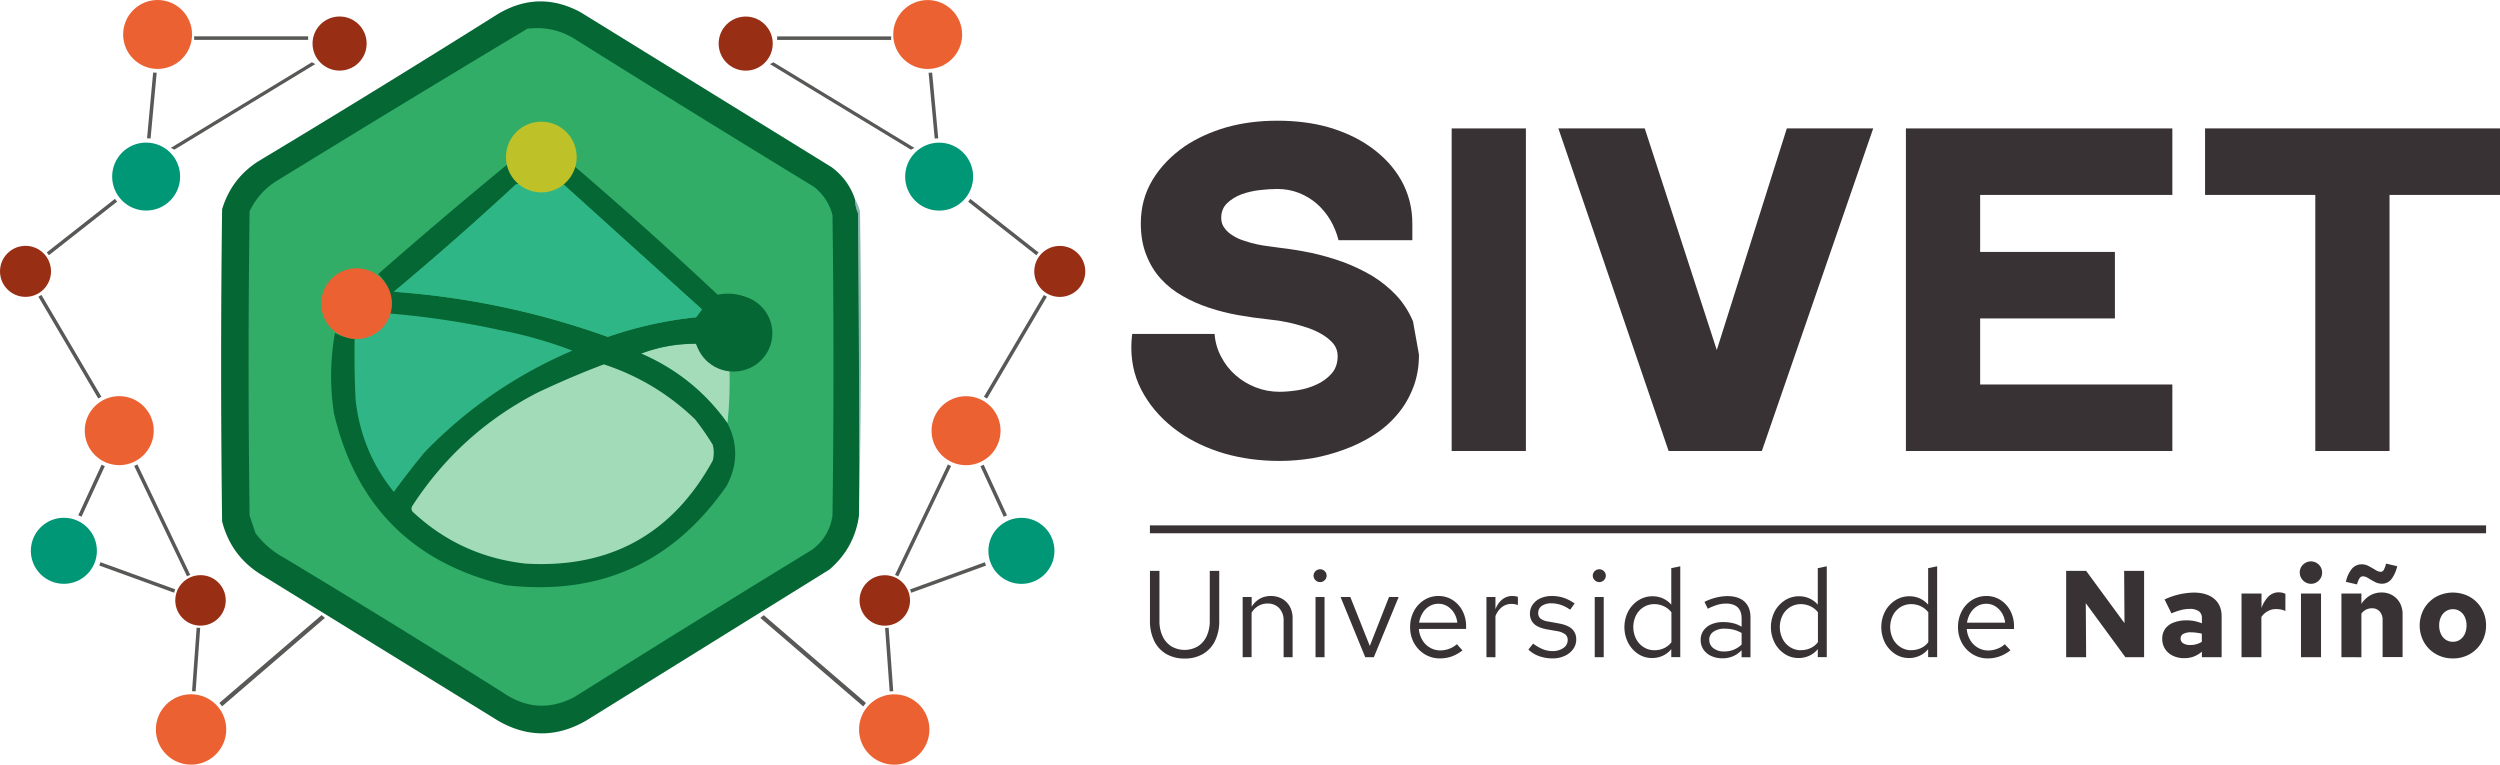 <svg xmlns="http://www.w3.org/2000/svg" xmlns:xlink="http://www.w3.org/1999/xlink" id="svg66" width="1749.137" height="535.023" version="1.1"><defs id="defs1"><linearGradient id="swatch14"><stop id="stop14" offset="0" style="stop-color:#bec128;stop-opacity:1"/></linearGradient><linearGradient id="swatch19"><stop id="stop19" offset="0" style="stop-color:#056734;stop-opacity:1"/></linearGradient><linearGradient id="swatch18"><stop id="stop18" offset="0" style="stop-color:#31ad68;stop-opacity:1"/></linearGradient><linearGradient xlink:href="#swatch19" id="linearGradient19-4" x1="7.5" x2="332.563" y1="193.035" y2="193.035" gradientTransform="matrix(1.373 0 0 1.373 144.407 -8.039)" gradientUnits="userSpaceOnUse"/><linearGradient xlink:href="#swatch18" id="linearGradient18-8" x1="21.5" x2="319.5" y1="192.795" y2="192.795" gradientUnits="userSpaceOnUse"/><linearGradient xlink:href="#swatch19" id="linearGradient20-4" x1="63.531" x2="285.696" y1="197.266" y2="197.266" gradientUnits="userSpaceOnUse"/><linearGradient xlink:href="#swatch14" id="linearGradient42" x1="44.979" x2="82.024" y1="210.562" y2="210.562" gradientTransform="matrix(1.373 0 0 1.373 154.72 -1.165)" gradientUnits="userSpaceOnUse"/><linearGradient xlink:href="#swatch18" id="linearGradient43" x1="21.5" x2="319.5" y1="192.795" y2="192.795" gradientTransform="matrix(1.373 0 0 1.373 144.407 -8.039)" gradientUnits="userSpaceOnUse"/><linearGradient xlink:href="#swatch19" id="linearGradient44" x1="63.531" x2="285.696" y1="197.266" y2="197.266" gradientTransform="matrix(1.373 0 0 1.373 144.407 -8.039)" gradientUnits="userSpaceOnUse"/><style id="style1">.cls-1{fill:#393234}.cls-2{fill:#585857}.cls-3{fill:#982f15}.cls-4{fill:#009777}.cls-5{fill:#eb6132}</style></defs><path id="rect3" d="M804.545 367.587h934.848v5.515H804.545Z" class="cls-1" style="stroke-width:1.199"/><path id="path4" d="M828.789 460.749a24.855 24.855 0 0 1-12.89-3.237 21.33 21.33 0 0 1-8.392-9.185 31.51 31.51 0 0 1-2.938-14.064v-34.855h6.643v34.855a25.023 25.023 0 0 0 2.158 10.791 16.594 16.594 0 0 0 6.127 7.122 18.369 18.369 0 0 0 18.644 0 16.642 16.642 0 0 0 6.115-7.122 25.023 25.023 0 0 0 2.158-10.791v-34.855h6.643v34.855a31.51 31.51 0 0 1-2.926 14.064 21.45 21.45 0 0 1-8.393 9.185 24.831 24.831 0 0 1-12.95 3.237z" class="cls-1" style="stroke-width:1.199"/><path id="path5" d="M869.435 459.802v-42.11h6.307v6.823a16.15 16.15 0 0 1 5.779-5.66 15.467 15.467 0 0 1 7.59-1.858 15.85 15.85 0 0 1 7.973 1.967 13.98 13.98 0 0 1 5.347 5.443 16.498 16.498 0 0 1 1.943 8.153v27.266h-6.295v-25.48a12.314 12.314 0 0 0-3.07-8.848 10.791 10.791 0 0 0-8.236-3.225 12.386 12.386 0 0 0-6.295 1.63 13.189 13.189 0 0 0-4.796 4.797v31.066z" class="cls-1" style="stroke-width:1.199"/><path id="path6" d="M923.618 407.25a4.412 4.412 0 0 1-3.238-1.331 4.364 4.364 0 0 1 0-6.295 4.568 4.568 0 0 1 6.475 0 4.388 4.388 0 0 1 0 6.295 4.448 4.448 0 0 1-3.237 1.33zm-3.202 52.552v-42.11h6.307v42.11z" class="cls-1" style="stroke-width:1.199"/><path id="path7" d="m955.187 459.802-17.253-42.11h6.822l13.633 34.256 13.453-34.255h6.738l-17.35 42.109z" class="cls-1" style="stroke-width:1.199"/><path id="path8" d="M1007.476 460.665a20.083 20.083 0 0 1-10.611-2.89 20.994 20.994 0 0 1-7.506-7.853 22.541 22.541 0 0 1-2.758-11.175 23.249 23.249 0 0 1 2.626-11.126 20.383 20.383 0 0 1 7.122-7.77 18.465 18.465 0 0 1 10.096-2.854 17.985 17.985 0 0 1 9.88 2.806 20.06 20.06 0 0 1 6.894 7.554 22.781 22.781 0 0 1 2.542 10.79v1.895h-33.033a17.53 17.53 0 0 0 2.398 7.722 14.748 14.748 0 0 0 5.348 5.347 14.148 14.148 0 0 0 7.29 1.943 17.685 17.685 0 0 0 6.342-1.2 15.97 15.97 0 0 0 5.216-3.153l3.897 4.353a26.642 26.642 0 0 1-7.506 4.232 24.771 24.771 0 0 1-8.237 1.379zm-14.58-25.023h26.726a16.067 16.067 0 0 0-2.29-6.775 14.208 14.208 0 0 0-4.665-4.7 11.666 11.666 0 0 0-6.246-1.726 12.254 12.254 0 0 0-6.307 1.678 13.765 13.765 0 0 0-4.7 4.665 18.129 18.129 0 0 0-2.518 6.858z" class="cls-1" style="stroke-width:1.199"/><path id="path9" d="M1040.005 459.802v-42.11h6.294v8.634a15.335 15.335 0 0 1 4.712-6.859 10.875 10.875 0 0 1 7.027-2.47 15.887 15.887 0 0 1 2.074.132 9.148 9.148 0 0 1 1.894.48v5.695a16.786 16.786 0 0 0-2.194-.563 12.146 12.146 0 0 0-2.206-.216 10.791 10.791 0 0 0-6.774 2.242 14.712 14.712 0 0 0-4.533 6.307v28.776z" class="cls-1" style="stroke-width:1.199"/><path id="path10" d="M1086.43 460.665a28.08 28.08 0 0 1-9.592-1.595 20.779 20.779 0 0 1-7.506-4.616l3.357-4.148a32.253 32.253 0 0 0 6.99 4.016 17.985 17.985 0 0 0 6.56 1.2 12.71 12.71 0 0 0 7.589-2.159 6.523 6.523 0 0 0 3.021-5.515 4.976 4.976 0 0 0-1.762-4.053 13.189 13.189 0 0 0-5.827-2.254l-6.907-1.2c-4.076-.754-7.086-2.013-9.016-3.8a9.424 9.424 0 0 1-2.89-7.194 10.791 10.791 0 0 1 1.943-6.39 13.189 13.189 0 0 1 5.395-4.353 18.453 18.453 0 0 1 7.854-1.607 26.306 26.306 0 0 1 8.189 1.2 29.4 29.4 0 0 1 7.853 4.016l-3.105 4.388a24.711 24.711 0 0 0-6.559-3.405 21.114 21.114 0 0 0-6.642-1.079 11.15 11.15 0 0 0-6.643 1.81 5.78 5.78 0 0 0-2.505 4.928 4.976 4.976 0 0 0 1.606 3.97 11.99 11.99 0 0 0 5.647 2.061l7.075 1.295q6.39 1.14 9.316 3.885a9.724 9.724 0 0 1 2.937 7.422 11.15 11.15 0 0 1-2.158 6.69 14.82 14.82 0 0 1-5.863 4.7 19.64 19.64 0 0 1-8.357 1.787z" class="cls-1" style="stroke-width:1.199"/><path id="path11" d="M1118.959 407.25a4.412 4.412 0 0 1-3.237-1.331 4.364 4.364 0 0 1 0-6.295 4.556 4.556 0 0 1 6.462 0 4.364 4.364 0 0 1 0 6.295 4.4 4.4 0 0 1-3.225 1.33zm-3.201 52.552v-42.11h6.306v42.11z" class="cls-1" style="stroke-width:1.199"/><path id="path12" d="M1155.972 460.401a17.517 17.517 0 0 1-9.844-2.89 20.767 20.767 0 0 1-6.99-7.769 24.256 24.256 0 0 1 0-21.906 20.79 20.79 0 0 1 7.122-7.77 17.985 17.985 0 0 1 10-2.889 17.505 17.505 0 0 1 7.194 1.511 17.038 17.038 0 0 1 5.863 4.352v-25.538l6.295-1.295v63.547h-6.295v-5.612a16.03 16.03 0 0 1-5.863 4.617 17.817 17.817 0 0 1-7.482 1.642zm1.535-5.467a15.73 15.73 0 0 0 6.822-1.475 13.189 13.189 0 0 0 5.084-4.137v-20.934a14.388 14.388 0 0 0-5.216-4.185 15.431 15.431 0 0 0-6.69-1.51 14.016 14.016 0 0 0-7.554 2.074 14.772 14.772 0 0 0-5.252 5.695 18.537 18.537 0 0 0 0 16.522 14.94 14.94 0 0 0 5.252 5.78 13.74 13.74 0 0 0 7.554 2.17z" class="cls-1" style="stroke-width:1.199"/><path id="path13" d="M1205.143 460.581a18.345 18.345 0 0 1-7.937-1.643 13.057 13.057 0 0 1-5.396-4.532 11.702 11.702 0 0 1-1.93-6.666 11.15 11.15 0 0 1 1.99-6.595 12.985 12.985 0 0 1 5.527-4.364 20.49 20.49 0 0 1 8.273-1.547 29.316 29.316 0 0 1 6.859.78 20.095 20.095 0 0 1 5.995 2.493v-5.779q0-5.18-2.77-7.805c-1.834-1.75-4.544-2.626-8.105-2.626a22.47 22.47 0 0 0-5.995.851 37.613 37.613 0 0 0-6.775 2.77l-2.326-4.796a36.785 36.785 0 0 1 15.875-4.065q7.842 0 12.074 3.85 4.233 3.848 4.233 10.994v27.96h-6.211v-4.927a18.704 18.704 0 0 1-6.127 4.268 18.465 18.465 0 0 1-7.254 1.379zm-9.232-13.033a7.194 7.194 0 0 0 2.89 5.995 12.11 12.11 0 0 0 7.637 2.254 17.146 17.146 0 0 0 6.51-1.199 18.165 18.165 0 0 0 5.576-3.597v-8.117a22.205 22.205 0 0 0-5.528-2.29 26.054 26.054 0 0 0-6.378-.732 12.961 12.961 0 0 0-7.77 2.123 6.618 6.618 0 0 0-2.973 5.563z" class="cls-1" style="stroke-width:1.199"/><path id="path14" d="M1258.463 460.401a17.505 17.505 0 0 1-9.832-2.89 20.67 20.67 0 0 1-6.99-7.769 24.256 24.256 0 0 1 0-21.906 20.863 20.863 0 0 1 7.11-7.77 18.093 18.093 0 0 1 10.011-2.889 17.505 17.505 0 0 1 7.194 1.511 17.038 17.038 0 0 1 5.863 4.352v-25.538l6.295-1.295v63.547h-6.295v-5.612a16.127 16.127 0 0 1-5.863 4.617 17.841 17.841 0 0 1-7.493 1.642zm1.558-5.515a15.587 15.587 0 0 0 6.81-1.475 13.189 13.189 0 0 0 5.096-4.137v-20.886a14.388 14.388 0 0 0-5.215-4.185 15.48 15.48 0 0 0-6.69-1.51 14.016 14.016 0 0 0-7.554 2.074 14.892 14.892 0 0 0-5.264 5.695 18.537 18.537 0 0 0 0 16.522 15.06 15.06 0 0 0 5.264 5.78 13.74 13.74 0 0 0 7.553 2.17z" class="cls-1" style="stroke-width:1.199"/><path id="path15" d="M1335.69 460.401a17.517 17.517 0 0 1-9.844-2.89 20.767 20.767 0 0 1-6.99-7.769 24.352 24.352 0 0 1 0-21.906 20.79 20.79 0 0 1 7.122-7.77 17.985 17.985 0 0 1 10-2.889 17.505 17.505 0 0 1 7.194 1.511 17.038 17.038 0 0 1 5.863 4.352v-25.538l6.307-1.295v63.547h-6.307v-5.612a16.03 16.03 0 0 1-5.863 4.617 17.817 17.817 0 0 1-7.482 1.642zm1.547-5.515a15.73 15.73 0 0 0 6.822-1.475 13.189 13.189 0 0 0 5.084-4.137v-20.886a14.388 14.388 0 0 0-5.216-4.185 15.431 15.431 0 0 0-6.69-1.51 13.944 13.944 0 0 0-7.542 2.074 14.808 14.808 0 0 0-5.263 5.695 18.537 18.537 0 0 0 0 16.522 14.964 14.964 0 0 0 5.263 5.78 13.68 13.68 0 0 0 7.542 2.17z" class="cls-1" style="stroke-width:1.199"/><path id="path16" d="M1390.82 460.665a20.083 20.083 0 0 1-10.611-2.89 20.899 20.899 0 0 1-7.506-7.853 22.553 22.553 0 0 1-2.77-11.175 23.249 23.249 0 0 1 2.638-11.126 20.263 20.263 0 0 1 7.122-7.77 18.465 18.465 0 0 1 10.096-2.854 17.985 17.985 0 0 1 9.88 2.806 19.927 19.927 0 0 1 6.894 7.602 22.625 22.625 0 0 1 2.554 10.79v1.895h-33.057a17.853 17.853 0 0 0 2.398 7.722 14.88 14.88 0 0 0 5.36 5.347 14.148 14.148 0 0 0 7.29 1.943 17.577 17.577 0 0 0 6.33-1.2 15.899 15.899 0 0 0 5.228-3.153l3.969 4.233a26.81 26.81 0 0 1-7.506 4.232 24.771 24.771 0 0 1-8.309 1.451zm-14.58-25.023h26.654a16.055 16.055 0 0 0-2.278-6.775 14.388 14.388 0 0 0-4.664-4.7 11.702 11.702 0 0 0-6.259-1.726 12.182 12.182 0 0 0-6.295 1.678 13.765 13.765 0 0 0-4.7 4.665 17.985 17.985 0 0 0-2.458 6.858z" class="cls-1" style="stroke-width:1.199"/><path id="path17" d="M1445.602 459.802v-60.394h13.98l26.834 36.582-.251-36.582h13.968v60.394h-13.105l-27.697-37.793.252 37.793z" class="cls-1" style="stroke-width:1.199"/><path id="path18" d="M1528.178 460.485a17.841 17.841 0 0 1-7.986-1.726 13.189 13.189 0 0 1-5.431-4.796 12.637 12.637 0 0 1-1.943-6.99 11.798 11.798 0 0 1 2.075-7.039 12.865 12.865 0 0 1 5.995-4.4 25.743 25.743 0 0 1 9.328-1.51 26.762 26.762 0 0 1 4.916.479 32.037 32.037 0 0 1 5.431 1.594V432.5a5.683 5.683 0 0 0-2.158-4.88 11.247 11.247 0 0 0-6.642-1.594 24.58 24.58 0 0 0-5.564.731 45.982 45.982 0 0 0-6.942 2.398l-4.796-9.748a49.986 49.986 0 0 1 20.383-4.796q9.22 0 14.388 4.4 5.168 4.401 5.144 12.338v28.477h-13.813v-3.885a20.18 20.18 0 0 1-5.863 3.489 18.62 18.62 0 0 1-6.522 1.055zm-2.506-13.716a3.729 3.729 0 0 0 1.822 3.32 9.124 9.124 0 0 0 5 1.2 15.48 15.48 0 0 0 4.22-.552 14.928 14.928 0 0 0 3.801-1.69v-5.696a38.043 38.043 0 0 0-3.8-.683 27.397 27.397 0 0 0-3.873-.264 10.263 10.263 0 0 0-5.312 1.127 3.597 3.597 0 0 0-1.858 3.238z" class="cls-1" style="stroke-width:1.199"/><path id="path19" d="M1568.296 459.802v-44.52h13.98v10.096a21.234 21.234 0 0 1 5.132-8.285 10.072 10.072 0 0 1 6.942-2.673 20.467 20.467 0 0 1 2.398.251 8.273 8.273 0 0 1 2.242.864v11.99a11.043 11.043 0 0 0-3.021-1.032 18.14 18.14 0 0 0-3.597-.347 11.558 11.558 0 0 0-5.78 1.51 13.093 13.093 0 0 0-4.4 4.017v28.129z" class="cls-1" style="stroke-width:1.199"/><path id="path20" d="M1616.88 408.46a7.95 7.95 0 0 1-7.854-7.853 7.482 7.482 0 0 1 2.326-5.563 7.842 7.842 0 0 1 11.09 11.09 7.53 7.53 0 0 1-5.562 2.327zm-6.99 51.342v-44.52h14.028v44.52z" class="cls-1" style="stroke-width:1.199"/><path id="path21" d="M1638.186 459.802v-44.52h13.98v7.195a18.273 18.273 0 0 1 6.163-5.911 15.85 15.85 0 0 1 7.901-2.027 14.856 14.856 0 0 1 7.638 1.943 14.052 14.052 0 0 1 5.216 5.347 16.055 16.055 0 0 1 1.894 7.902v29.975h-13.98V433.83a8.669 8.669 0 0 0-2.027-5.995 6.87 6.87 0 0 0-5.383-2.242 9.268 9.268 0 0 0-4.1.9 9.592 9.592 0 0 0-3.322 2.805v30.55zm10.91-50.91-7.769-1.81a20.815 20.815 0 0 1 4.233-9.185 8.86 8.86 0 0 1 6.894-3.07 10.48 10.48 0 0 1 5.036 1.356q2.398 1.295 4.532 2.59a7.302 7.302 0 0 0 3.597 1.294 2.482 2.482 0 0 0 2.122-1.199 17.386 17.386 0 0 0 1.679-4.532l7.77 1.81a22.361 22.361 0 0 1-4.101 9.15 8.321 8.321 0 0 1-6.607 3.105 10.491 10.491 0 0 1-4.952-1.295 82.257 82.257 0 0 1-4.58-2.59 7.29 7.29 0 0 0-3.669-1.295 2.854 2.854 0 0 0-2.326 1.199 15.083 15.083 0 0 0-1.858 4.472z" class="cls-1" style="stroke-width:1.199"/><path id="path22" d="M1716.24 460.665a23.5 23.5 0 0 1-11.905-3.022 22.481 22.481 0 0 1-8.321-8.237 24.136 24.136 0 0 1 0-23.56 22.481 22.481 0 0 1 8.32-8.237 24.735 24.735 0 0 1 23.693 0 22.59 22.59 0 0 1 11.342 20.011 22.913 22.913 0 0 1-3.057 11.786 22.65 22.65 0 0 1-8.285 8.237 23.117 23.117 0 0 1-11.786 3.022zm-.083-11.654a8.645 8.645 0 0 0 5.012-1.463 9.76 9.76 0 0 0 3.357-4.053 13.765 13.765 0 0 0 1.199-5.875 13.609 13.609 0 0 0-1.2-5.899 9.796 9.796 0 0 0-3.357-4.017 8.645 8.645 0 0 0-5.011-1.462 8.74 8.74 0 0 0-4.964 1.462 9.724 9.724 0 0 0-3.405 4.017 13.405 13.405 0 0 0-1.2 5.815 13.992 13.992 0 0 0 1.2 5.995 9.676 9.676 0 0 0 3.405 4.053 8.74 8.74 0 0 0 5.048 1.427z" class="cls-1" style="stroke-width:1.199"/><circle id="circle24" cx="237.596" cy="30.468" r="18.927" class="cls-3" style="stroke-width:1.066"/><circle id="circle25" cx="102.249" cy="123.543" r="23.779" class="cls-4" style="stroke-width:1.066"/><circle id="circle26" cx="83.429" cy="301.298" r="24.141" class="cls-5" style="stroke-width:1.066"/><circle id="circle27" cx="140.285" cy="420.065" r="17.658" class="cls-3" style="stroke-width:1.066"/><path id="path27" d="M215.648 27.9a34.149 21.646 0 0 1 0-2.495h-79.887c0 .416.101.832.101 1.248 0 .416 0 .831-.101 1.247z" class="cls-2" style="stroke-width:1.339"/><circle id="circle28" cx="110.268" cy="24.109" r="24.109" class="cls-5" style="stroke-width:1.066"/><circle id="circle29" cx="17.85" cy="189.857" r="17.85" class="cls-3" style="stroke-width:1.066"/><circle id="circle30" cx="44.689" cy="385.367" r="23.107" class="cls-4" style="stroke-width:1.066"/><circle id="circle31" cx="133.674" cy="510.361" r="24.621" class="cls-5" style="stroke-width:1.066"/><path id="path58" d="m105.363 96.895 4.265-46.028c-.831 0-1.663-.05-2.484-.12l-4.265 46.02c.82.016 1.62.056 2.484.128z" class="cls-2" style="stroke-width:.924"/><path id="path59" d="m121.974 104.722 98.66-59.904a28.123 15.796 0 0 1-2.422-1.28l-98.688 59.912c.855.409 1.666.832 2.45 1.272z" class="cls-2" style="stroke-width:1.068"/><path id="path60" d="m34.218 178.576 47.75-37.503a22.723 22.723 0 0 1-1.546-1.962l-47.75 37.513a18.554 18.554 0 0 1 1.546 1.952z" class="cls-2" style="stroke-width:1.066"/><path id="path61" d="m70.92 277.562-41.927-71.24-.277.191a18.32 18.32 0 0 1-1.866 1.066l41.928 71.263a30.72 30.72 0 0 1 2.143-1.28z" class="cls-2" style="stroke-width:1.066"/><path id="path62" d="M56.323 361.194c.245.117.47.255.704.383l16.325-35.423a25.673 25.673 0 0 1-2.26-1.066l-16.326 35.444c.512.203 1.035.406 1.557.662z" class="cls-2" style="stroke-width:1.066"/><path id="path63" d="M122.627 412.345 70.28 393.332c-.245.79-.533 1.568-.853 2.336l52.388 19.023a18.65 18.65 0 0 1 .81-2.346z" class="cls-2" style="stroke-width:1.066"/><path id="path64" d="m133.12 402.215-36.991-77.287c-.736.384-1.482.757-2.25 1.066l36.99 77.276a17.285 17.285 0 0 1 2.25-1.055z" class="cls-2" style="stroke-width:1.066"/><path id="path65" d="m136.873 483.756 3.199-44.455a17.584 17.584 0 0 1-2.485-.17l-3.23 44.444c.863.021 1.695.085 2.516.181z" class="cls-2" style="stroke-width:1.066"/><path id="path66" d="m224.966 430.37-71.501 61.448c.668.757 1.285 1.554 1.915 2.378l71.976-61.886c-.77-.638-1.58-1.289-2.39-1.94z" class="cls-2" style="stroke-width:1.307"/><circle id="path12-9-5" cx="241.92" cy="287.98" r="24.748" style="clip-rule:evenodd;fill:url(#linearGradient42);fill-rule:evenodd;stroke:#bec128;stroke-width:1.373;stroke-opacity:1;image-rendering:optimizeQuality;shape-rendering:geometricPrecision;text-rendering:geometricPrecision"/><path id="path2-7" fill="#8ab6b3" d="M598.252 139.58c1.51 2.44 2.656 5.187 3.433 8.24 1.143 71.18.914 142.13-.686 212.847.23-70.492 0-140.984-.687-211.474a24.385 24.385 0 0 1-2.06-9.612z" style="clip-rule:evenodd;fill-rule:evenodd;stroke-width:1.373;image-rendering:optimizeQuality;shape-rendering:geometricPrecision;text-rendering:geometricPrecision"/><path id="path3-1" fill="#0f6f67" d="M598.252 139.58a24.385 24.385 0 0 0 2.06 9.613c.687 70.49.916 140.982.687 211.474-2.074 15.103-8.94 27.69-20.598 37.763L410.123 504.167c-20.598 11.902-41.196 11.902-61.794 0L183.544 402.55c-14.553-8.736-23.935-21.325-28.15-37.763-.917-72.78-.917-145.56 0-218.34 4.332-14.41 12.8-25.624 25.403-33.644A9853.336 9853.336 0 0 0 348.33 9.813c18.993-11.298 38.217-11.755 57.674-1.373l175.77 108.483c7.953 5.873 13.446 13.426 16.48 22.658z" style="clip-rule:evenodd;fill:url(#linearGradient19-4);fill-rule:evenodd;stroke-width:1.373;image-rendering:optimizeQuality;shape-rendering:geometricPrecision;text-rendering:geometricPrecision"/><path id="path4-5" d="M368.927 20.112c11.266-1.426 21.794.634 31.584 6.18a15894.829 15894.829 0 0 0 168.904 104.363c6.608 5.218 10.957 11.856 13.045 19.911.916 70.034.916 140.068 0 210.101-1.47 10.04-6.276 18.05-14.418 24.031a15379.595 15379.595 0 0 0-166.158 102.99c-17.046 8.9-33.524 7.985-49.436-2.746a8323.139 8323.139 0 0 0-153.799-94.751c-7.901-4.289-14.538-10.01-19.911-17.165l-4.12-12.359a8247.755 8247.755 0 0 1 0-212.847c4.733-9.769 11.829-17.322 21.285-22.658a17496.788 17496.788 0 0 1 173.024-105.05Z" style="clip-rule:evenodd;fill:url(#linearGradient43);fill-rule:evenodd;stroke:none;stroke-width:1.373;image-rendering:optimizeQuality;shape-rendering:geometricPrecision;text-rendering:geometricPrecision"/><path id="path5-7" fill="#a4dcb9" d="M506.247 254.93c.974 1.242 2.347 1.699 4.12 1.373.45 13.524-.008 26.797-1.373 39.823-15.45-21.733-35.59-37.983-60.421-48.749 12.355-4.653 25.17-6.941 38.45-6.866 3.69 8.479 10.1 13.285 19.224 14.42z" style="clip-rule:evenodd;fill-rule:evenodd;stroke-width:1.373;image-rendering:optimizeQuality;shape-rendering:geometricPrecision;text-rendering:geometricPrecision"/><path id="path6-1" fill="#2fb586" d="M271.43 219.227c26.152 2.119 52.243 6.009 78.272 11.672a299.094 299.094 0 0 1 50.809 14.419c-39.443 16.849-74.003 40.65-103.678 71.406a613.328 613.328 0 0 0-21.284 27.465c-15.182-18.731-24.108-40.245-26.778-64.541a660.442 660.442 0 0 1-.686-42.57c11.232-1.695 19.013-7.647 23.344-17.851z" style="clip-rule:evenodd;fill-rule:evenodd;stroke-width:1.373;image-rendering:optimizeQuality;shape-rendering:geometricPrecision;text-rendering:geometricPrecision"/><path id="path8-2" fill="#0a6f68" d="M355.195 114.863c2.1 5.312 5.304 9.89 9.612 13.732a6.773 6.773 0 0 0-4.12.687 2187.87 2187.87 0 0 1-85.138 74.84c51.352 3.678 101.245 14.207 149.68 31.583a274.315 274.315 0 0 1 61.794-13.732l4.12-5.493a323345.58 323345.58 0 0 0-98.872-89.258c4.189-2.815 7.392-6.476 9.613-10.986a3063.464 3063.464 0 0 1 100.244 89.945c12.22-2.38 22.52 1.054 30.897 10.3 7.267 15.252 3.834 27.382-10.299 36.39a43.693 43.693 0 0 1-16.479 2.06c-9.124-1.135-15.533-5.941-19.224-14.42-13.28-.075-26.095 2.213-38.45 6.867 24.83 10.765 44.97 27.015 60.42 48.748 7.431 14.63 7.202 29.277-.686 43.943-37.462 53.853-88.957 76.97-154.485 69.347-64.787-15.351-104.84-55.403-120.156-120.156-2.902-18.847-2.672-37.613.687-56.301a38.738 38.738 0 0 0 13.732 4.12c-.23 14.197 0 28.386.686 42.569 2.67 24.296 11.596 45.81 26.778 64.54a613.328 613.328 0 0 1 21.284-27.464c29.675-30.755 64.235-54.557 103.678-71.406a299.094 299.094 0 0 0-50.81-14.419c-26.028-5.663-52.12-9.553-78.272-11.672 3.41-10.643 1.12-19.798-6.866-27.464a3566.914 3566.914 0 0 1 90.632-76.9z" style="clip-rule:evenodd;fill:url(#linearGradient44);fill-rule:evenodd;stroke-width:1.373;image-rendering:optimizeQuality;shape-rendering:geometricPrecision;text-rendering:geometricPrecision"/><path id="path9-2" fill="#a2dbb8" d="M422.482 254.93c24.192 7.932 45.476 20.75 63.854 38.45a189.36 189.36 0 0 1 12.359 17.852 22.304 22.304 0 0 1 0 10.985c-28.32 51.596-72.034 75.627-131.141 72.094-30.428-3.43-56.748-15.56-78.96-36.39-.916-1.374-.916-2.747 0-4.12 22.146-34.051 51.213-60.37 87.199-78.96a611.265 611.265 0 0 1 46.689-19.91z" style="clip-rule:evenodd;fill-rule:evenodd;stroke-width:1.373;image-rendering:optimizeQuality;shape-rendering:geometricPrecision;text-rendering:geometricPrecision"/><path id="path10-1" fill="#2fb686" d="M392.271 127.222c32.894 29.683 65.851 59.436 98.871 89.258l-4.12 5.493a274.315 274.315 0 0 0-61.794 13.732c-48.434-17.376-98.327-27.905-149.68-31.584a2187.87 2187.87 0 0 0 85.14-74.84 6.773 6.773 0 0 1 4.12-.686c9.373 3.915 18.528 3.456 27.463-1.373z" style="clip-rule:evenodd;fill-rule:evenodd;stroke-width:1.373;image-rendering:optimizeQuality;shape-rendering:geometricPrecision;text-rendering:geometricPrecision"/><circle id="circle57" cx="249.485" cy="212.436" r="24.748" class="cls-5" style="clip-rule:evenodd;fill:#eb6132;fill-rule:evenodd;stroke-width:1.373;image-rendering:optimizeQuality;shape-rendering:geometricPrecision;text-rendering:geometricPrecision"/><ellipse id="circle45" cx="513.234" cy="233.166" class="cls-3" rx="27.154" ry="26.81" style="clip-rule:evenodd;fill:#056734;fill-opacity:1;fill-rule:evenodd;stroke-width:1.497;image-rendering:optimizeQuality;shape-rendering:geometricPrecision;text-rendering:geometricPrecision"/><circle id="circle57-5-6" cx="378.741" cy="109.871" r="24.748" class="cls-5" style="clip-rule:evenodd;fill:#bec128;fill-opacity:1;fill-rule:evenodd;stroke-width:1.373;image-rendering:optimizeQuality;shape-rendering:geometricPrecision;text-rendering:geometricPrecision"/><circle id="circle1" cx="-521.73" cy="30.507" r="18.927" class="cls-3" style="clip-rule:evenodd;fill-rule:evenodd;stroke-width:1.066;image-rendering:optimizeQuality;shape-rendering:geometricPrecision;text-rendering:geometricPrecision" transform="scale(-1 1)"/><circle id="circle2" cx="-657.077" cy="123.582" r="23.779" class="cls-4" style="clip-rule:evenodd;fill-rule:evenodd;stroke-width:1.066;image-rendering:optimizeQuality;shape-rendering:geometricPrecision;text-rendering:geometricPrecision" transform="scale(-1 1)"/><circle id="circle3" cx="-675.898" cy="301.338" r="24.142" class="cls-5" style="clip-rule:evenodd;fill-rule:evenodd;stroke-width:1.066;image-rendering:optimizeQuality;shape-rendering:geometricPrecision;text-rendering:geometricPrecision" transform="scale(-1 1)"/><circle id="circle4" cx="-619.041" cy="420.105" r="17.658" class="cls-3" style="clip-rule:evenodd;fill-rule:evenodd;stroke-width:1.066;image-rendering:optimizeQuality;shape-rendering:geometricPrecision;text-rendering:geometricPrecision" transform="scale(-1 1)"/><path id="path23" d="M543.678 27.94a34.149 21.646 0 0 0 0-2.496h79.888c0 .416-.102.832-.102 1.248 0 .416 0 .832.102 1.248z" class="cls-2" style="clip-rule:evenodd;fill-rule:evenodd;stroke-width:1.339;image-rendering:optimizeQuality;shape-rendering:geometricPrecision;text-rendering:geometricPrecision"/><circle id="circle23" cx="-649.058" cy="24.149" r="24.11" class="cls-5" style="clip-rule:evenodd;fill-rule:evenodd;stroke-width:1.066;image-rendering:optimizeQuality;shape-rendering:geometricPrecision;text-rendering:geometricPrecision" transform="scale(-1 1)"/><circle id="circle32" cx="-741.476" cy="189.897" r="17.85" class="cls-3" style="clip-rule:evenodd;fill-rule:evenodd;stroke-width:1.066;image-rendering:optimizeQuality;shape-rendering:geometricPrecision;text-rendering:geometricPrecision" transform="scale(-1 1)"/><circle id="circle33" cx="-714.637" cy="385.407" r="23.107" class="cls-4" style="clip-rule:evenodd;fill-rule:evenodd;stroke-width:1.066;image-rendering:optimizeQuality;shape-rendering:geometricPrecision;text-rendering:geometricPrecision" transform="scale(-1 1)"/><circle id="circle34" cx="-625.653" cy="510.401" r="24.621" class="cls-5" style="clip-rule:evenodd;fill-rule:evenodd;stroke-width:1.066;image-rendering:optimizeQuality;shape-rendering:geometricPrecision;text-rendering:geometricPrecision" transform="scale(-1 1)"/><path id="path34" d="m653.963 96.935-4.265-46.029c.832 0 1.664-.049 2.485-.12l4.265 46.02a38.04 38.04 0 0 0-2.485.129z" class="cls-2" style="clip-rule:evenodd;fill-rule:evenodd;stroke-width:.924;image-rendering:optimizeQuality;shape-rendering:geometricPrecision;text-rendering:geometricPrecision"/><path id="path35" d="m637.352 104.762-98.66-59.904a28.123 15.797 0 0 0 2.422-1.28l98.689 59.912c-.856.408-1.667.831-2.45 1.272z" class="cls-2" style="clip-rule:evenodd;fill-rule:evenodd;stroke-width:1.068;image-rendering:optimizeQuality;shape-rendering:geometricPrecision;text-rendering:geometricPrecision"/><path id="path36" d="m725.108 178.615-47.75-37.502a22.723 22.723 0 0 0 1.547-1.962l47.75 37.513a18.554 18.554 0 0 0-1.547 1.951z" class="cls-2" style="clip-rule:evenodd;fill-rule:evenodd;stroke-width:1.066;image-rendering:optimizeQuality;shape-rendering:geometricPrecision;text-rendering:geometricPrecision"/><path id="path37" d="m688.406 277.602 41.927-71.241.278.192a18.32 18.32 0 0 0 1.866 1.066l-41.928 71.263a30.715 30.715 0 0 0-2.143-1.28z" class="cls-2" style="clip-rule:evenodd;fill-rule:evenodd;stroke-width:1.066;image-rendering:optimizeQuality;shape-rendering:geometricPrecision;text-rendering:geometricPrecision"/><path id="path38" d="M703.004 361.234c-.246.117-.47.256-.704.384l-16.326-35.424c.768-.32 1.525-.672 2.261-1.066l16.325 35.445c-.511.202-1.034.405-1.556.66z" class="cls-2" style="clip-rule:evenodd;fill-rule:evenodd;stroke-width:1.066;image-rendering:optimizeQuality;shape-rendering:geometricPrecision;text-rendering:geometricPrecision"/><path id="path39" d="m636.7 412.385 52.345-19.012c.246.789.534 1.567.853 2.335L637.51 414.73a18.65 18.65 0 0 0-.81-2.346z" class="cls-2" style="clip-rule:evenodd;fill-rule:evenodd;stroke-width:1.066;image-rendering:optimizeQuality;shape-rendering:geometricPrecision;text-rendering:geometricPrecision"/><path id="path40" d="m626.207 402.255 36.99-77.287c.737.384 1.483.757 2.25 1.066l-36.99 77.277a17.285 17.285 0 0 0-2.25-1.056z" class="cls-2" style="clip-rule:evenodd;fill-rule:evenodd;stroke-width:1.066;image-rendering:optimizeQuality;shape-rendering:geometricPrecision;text-rendering:geometricPrecision"/><path id="path41" d="m622.454 483.797-3.2-44.455a17.584 17.584 0 0 0 2.485-.17l3.231 44.443c-.864.022-1.695.086-2.516.182z" class="cls-2" style="clip-rule:evenodd;fill-rule:evenodd;stroke-width:1.066;image-rendering:optimizeQuality;shape-rendering:geometricPrecision;text-rendering:geometricPrecision"/><path id="path42" d="m534.36 430.41 71.502 61.448c-.669.757-1.285 1.555-1.916 2.378L531.97 432.35c.77-.638 1.581-1.288 2.39-1.94z" class="cls-2" style="clip-rule:evenodd;fill-rule:evenodd;stroke-width:1.307;image-rendering:optimizeQuality;shape-rendering:geometricPrecision;text-rendering:geometricPrecision"/><path id="path24" d="M1749.137 136.384h-77.29v179.155h-51.938V136.385h-77.134v-46.53h206.36z" style="font-size:316.575px;font-family:PettyDespotNFW01-Regular;-inkscape-font-specification:PettyDespotNFW01-Regular;fill:#393234;stroke-width:.119"/><path id="path3" d="M1519.897 315.539h-186.42V89.856h186.42v46.528h-134.482v39.88h94.292v46.529h-94.292v46.218h134.482z" style="font-size:316.575px;font-family:PettyDespotNFW01-Regular;-inkscape-font-specification:PettyDespotNFW01-Regular;fill:#393234;stroke-width:.119"/><path id="path2" d="m1167.46 315.539-77.134-225.683h60.44l50.392 155.04 49-155.04h60.44l-77.906 225.683z" style="font-size:316.575px;font-family:PettyDespotNFW01-Regular;-inkscape-font-specification:PettyDespotNFW01-Regular;fill:#393234;stroke-width:.119"/><path id="path1" d="M1067.603 315.539h-51.938V89.856h51.938z" style="font-size:316.575px;font-family:PettyDespotNFW01-Regular;-inkscape-font-specification:PettyDespotNFW01-Regular;fill:#393234;stroke-width:.119"/><path id="text44" d="M992.788 248.143q0 12.83-4.174 23.342-4.174 10.665-11.284 18.858-7.11 8.347-16.695 14.376-9.583 6.028-20.404 9.893-10.82 4.019-22.26 6.028-11.592 1.855-22.722 1.855-20.713 0-38.8-5.256-18.084-5.41-31.687-14.994-15.458-10.975-24.27-25.97-8.964-14.993-8.964-33.233 0-2.164.154-4.637.155-2.473.464-4.792h57.657q.619 8.656 4.638 16.076 3.864 7.42 10.047 12.83 6.183 5.41 14.067 8.502 7.883 3.09 16.694 3.09 5.565 0 12.676-1.081 6.956-1.082 13.293-4.02 6.183-2.781 10.51-7.728 4.175-4.792 4.175-12.211 0-4.638-2.782-8.347-2.937-3.556-7.42-6.338-4.483-2.783-10.048-4.792-5.564-1.855-10.975-3.246-5.41-1.237-10.047-2.01-4.792-.618-7.574-.927-10.203-1.082-20.714-2.937-10.511-1.855-20.25-5.101-9.893-3.246-18.55-8.193-8.81-4.946-15.302-12.057-6.492-7.11-10.202-16.694-3.865-9.584-3.865-22.105 0-16.85 8.193-30.452t22.723-23.65q12.52-8.347 28.906-13.14 16.385-4.636 35.707-4.636 19.786 0 36.017 4.637 16.23 4.792 28.288 13.139 14.53 10.048 22.413 23.96 7.73 13.912 7.73 30.142v11.748h-51.63q-1.855-7.42-5.72-14.066-3.863-6.493-9.43-11.44-5.563-4.791-12.52-7.574-7.11-2.782-15.148-2.782-5.41 0-12.211.773-6.802.773-12.83 2.937-6.03 2.319-10.048 6.183-4.173 4.019-4.173 10.357 0 4.173 2.318 7.11 2.164 3.092 5.874 5.256 3.556 2.319 8.193 3.71 4.483 1.546 8.965 2.473 4.483.928 8.657 1.39 4.019.62 6.8.929 10.667 1.236 22.106 3.555 11.284 2.473 22.104 6.338 10.82 4.019 20.56 9.738 9.583 5.874 17.003 13.757 7.265 7.884 11.593 18.086z" style="font-size:316.575px;font-family:PettyDespotNFW01-Regular;-inkscape-font-specification:PettyDespotNFW01-Regular;fill:#393234;stroke-width:.119"/></svg>